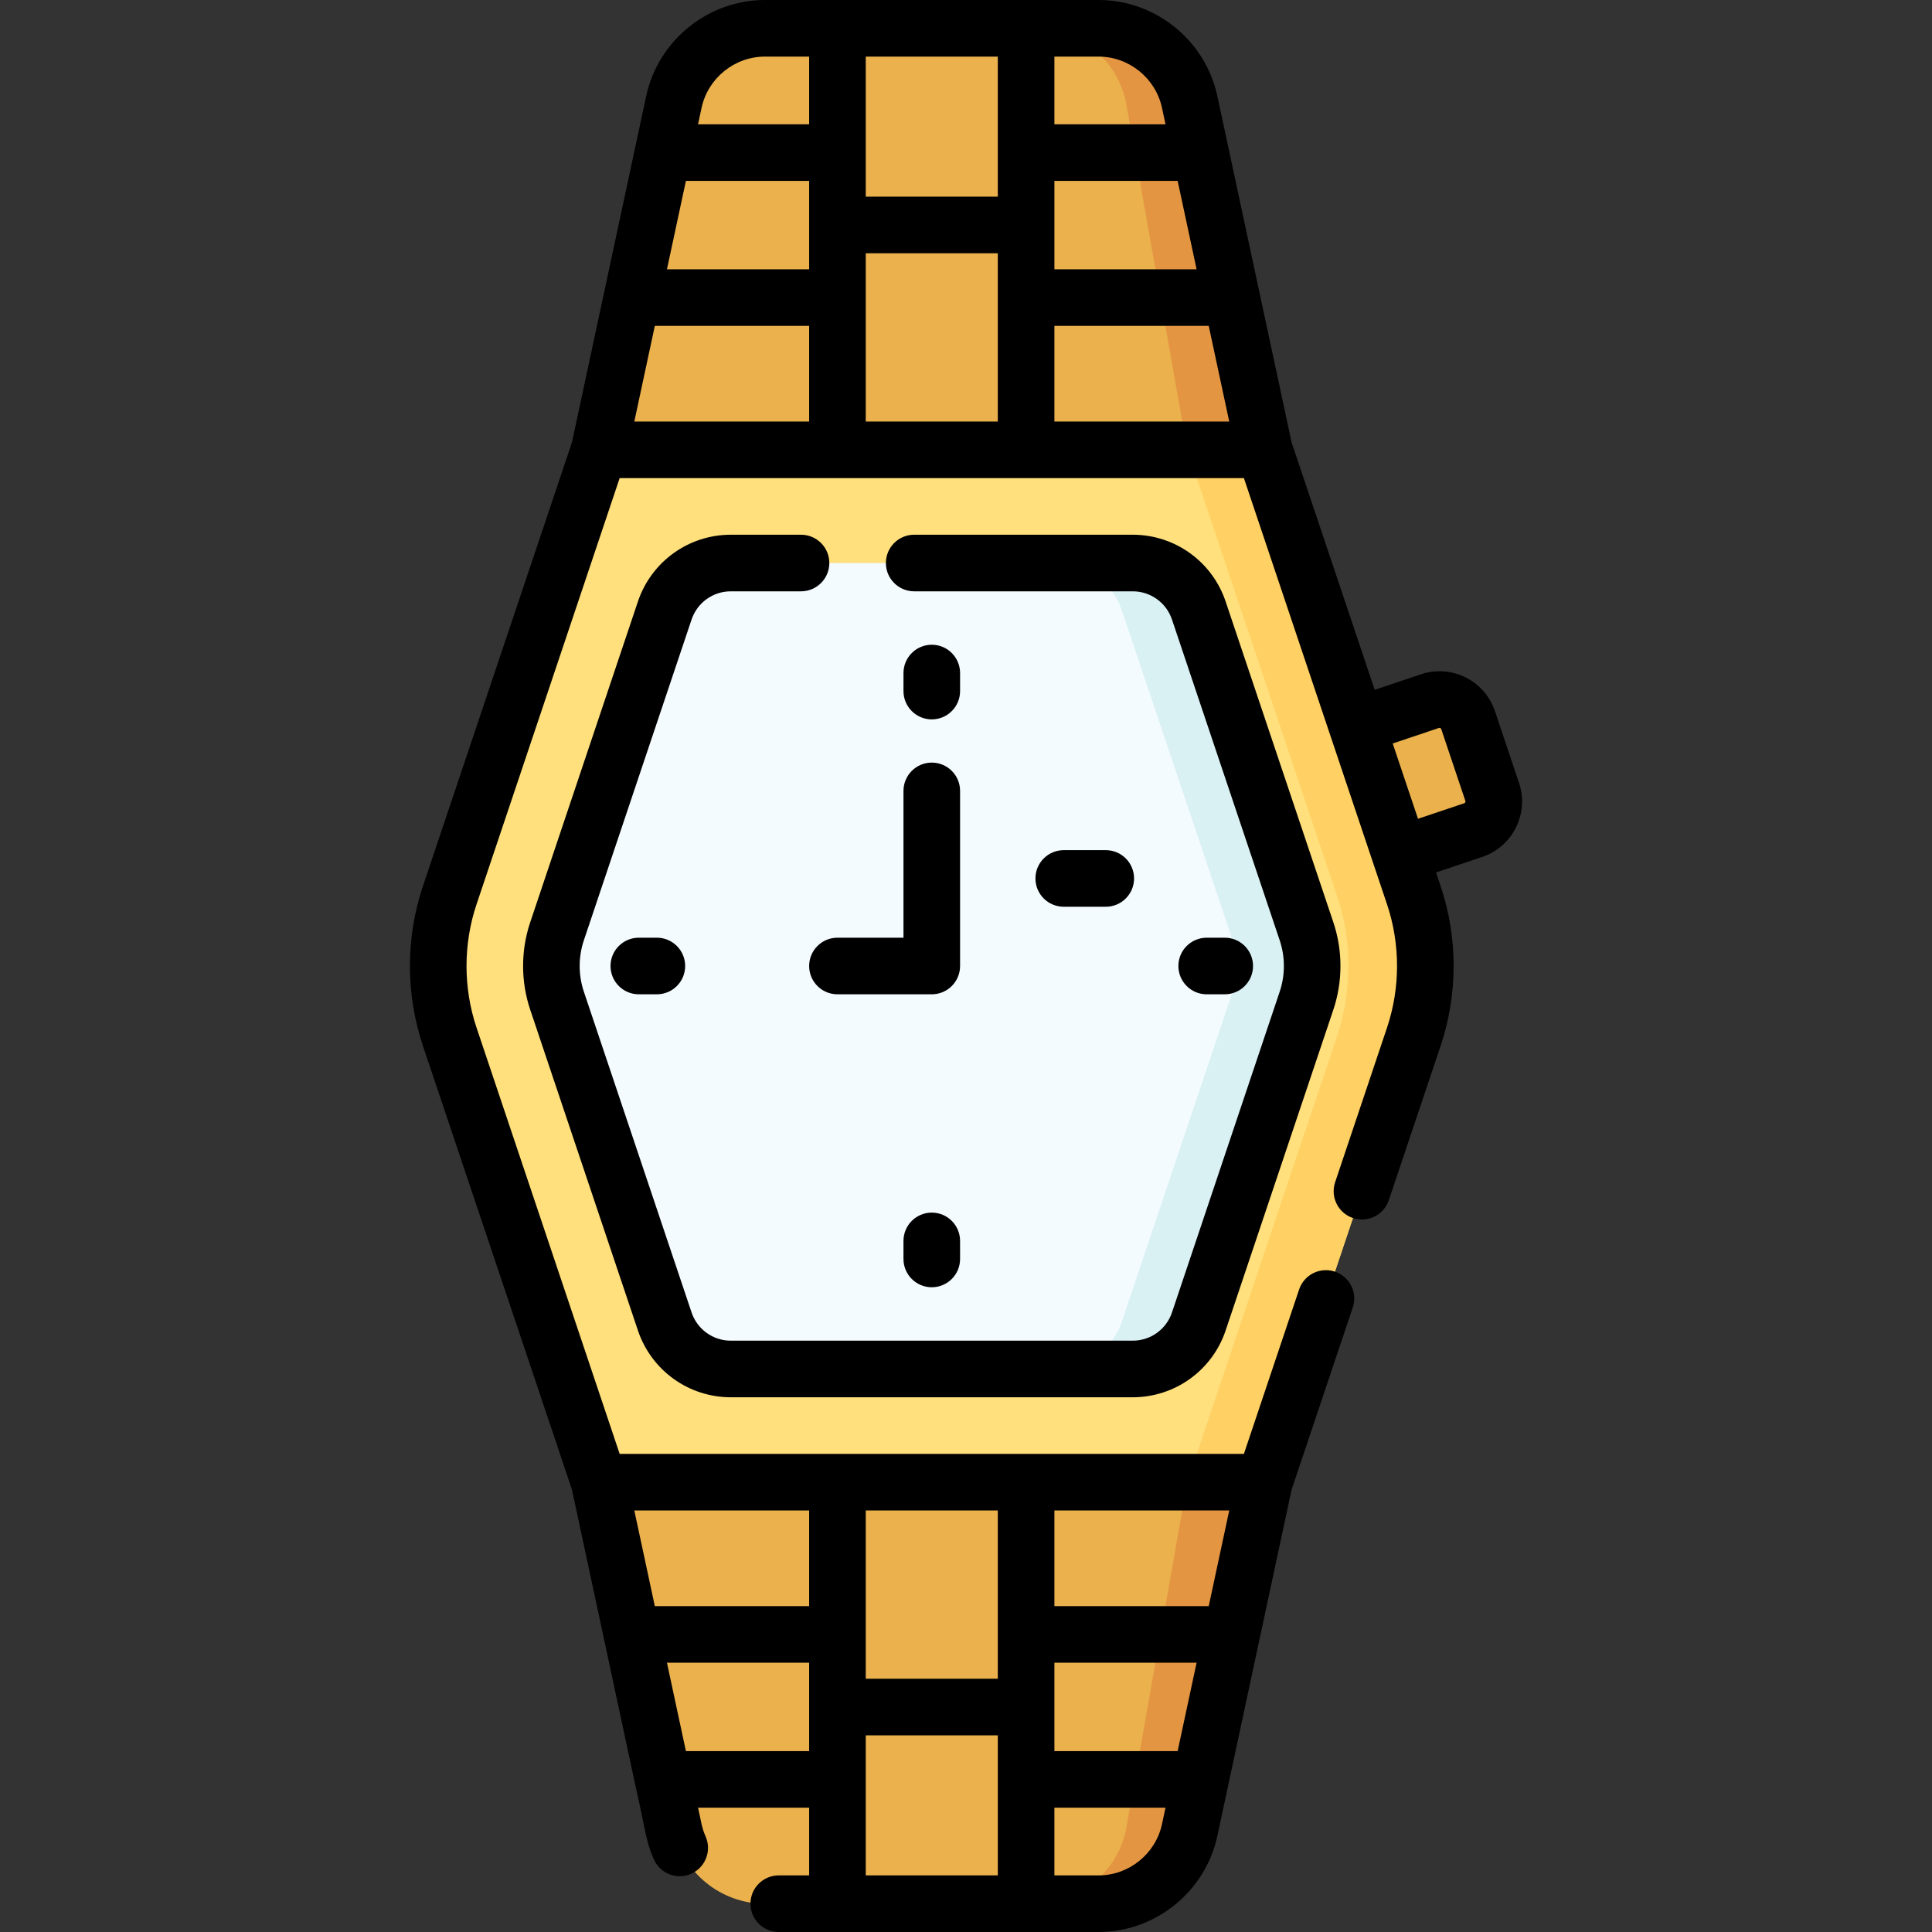 <svg id="Capa_1" enable-background="new 0 0 512 512" height="512" viewBox="0 0 512 512" width="512" xmlns="http://www.w3.org/2000/svg"><rect x="0" y="0" width="512" height="512" fill="#333333" stroke="none"/><g><path d="m158.822 119.207 19.888 20h138.938l17.392-20-19.767-92.2c-2.441-11.379-12.496-19.507-24.133-19.507h-88.418c-11.637 0-21.693 8.128-24.132 19.507z" fill="#eab14d"/><path d="m315.272 27.006c-2.44-11.378-12.495-19.506-24.132-19.506h-16.888c11.637 0 21.693 8.128 24.132 19.507l19.767 112.2 16.888-20z" fill="#e49542"/><path d="m158.822 392.793 16.888-20h138.938l20.392 20-19.767 92.2c-2.439 11.378-12.495 19.507-24.132 19.507h-88.418c-11.637 0-21.693-8.128-24.132-19.507z" fill="#eab14d"/><path d="m318.152 372.793-19.767 112.2c-2.44 11.378-12.495 19.507-24.132 19.507h16.888c11.637 0 21.693-8.129 24.132-19.507l19.768-92.2z" fill="#e49542"/><path d="m390.411 219.985-26.593 8.93-11.476-34.175 26.593-8.93c4.188-1.406 8.723.849 10.129 5.036l6.384 19.01c1.406 4.188-.849 8.723-5.037 10.129z" fill="#eab14d"/><path d="m335.039 119.207h-176.217l-39.646 118.063c-4.081 12.153-4.081 25.307 0 37.46l39.646 118.063h176.218l39.646-118.063c4.081-12.153 4.081-25.307 0-37.46z" fill="#ffe07d"/><path d="m374.686 237.27-39.646-118.063h-20.392l39.646 118.063c4.081 12.153 4.081 25.307 0 37.46l-39.646 118.063h20.392l39.646-118.063c4.081-12.154 4.081-25.307 0-37.46z" fill="#ffd064"/><path d="m193.673 362.793c-7.934 0-14.981-5.067-17.507-12.588l-28.552-85.025c-1.988-5.92-1.988-12.44 0-18.36l28.552-85.024c2.526-7.521 9.573-12.588 17.507-12.588h106.515c7.934 0 14.981 5.067 17.507 12.589l28.551 85.024c1.988 5.92 1.988 12.44 0 18.36l-28.551 85.025c-2.526 7.521-9.573 12.589-17.507 12.589h-106.515z" fill="#f4fbff"/><path d="m346.246 246.819-28.551-85.024c-2.526-7.521-9.573-12.589-17.507-12.589h-20.392c7.934 0 14.981 5.067 17.507 12.589l28.551 85.024c1.988 5.92 1.988 12.44 0 18.36l-28.551 85.025c-2.526 7.521-9.573 12.589-17.507 12.589h20.392c7.934 0 14.981-5.068 17.507-12.589l28.551-85.025c1.988-5.919 1.988-12.44 0-18.36z" fill="#daf1f4"/><g><path d="m246.931 190.646c4.142 0 7.5-3.357 7.5-7.5v-4.783c0-4.143-3.358-7.5-7.5-7.5s-7.5 3.357-7.5 7.5v4.783c0 4.142 3.358 7.5 7.5 7.5z"/><path d="m324.568 263.5c4.143 0 7.5-3.357 7.5-7.5s-3.357-7.5-7.5-7.5h-4.783c-4.143 0-7.5 3.357-7.5 7.5s3.357 7.5 7.5 7.5z"/><path d="m246.93 321.354c-4.142 0-7.5 3.357-7.5 7.5v4.783c0 4.143 3.358 7.5 7.5 7.5s7.5-3.357 7.5-7.5v-4.783c0-4.143-3.358-7.5-7.5-7.5z"/><path d="m169.293 248.5c-4.142 0-7.5 3.357-7.5 7.5s3.358 7.5 7.5 7.5h4.784c4.142 0 7.5-3.357 7.5-7.5s-3.358-7.5-7.5-7.5z"/><path d="m239.431 248.5h-17.499c-4.142 0-7.5 3.357-7.5 7.5s3.358 7.5 7.5 7.5h24.999c4.142 0 7.5-3.357 7.5-7.5v-46.404c0-4.143-3.358-7.5-7.5-7.5s-7.5 3.357-7.5 7.5z"/><path d="m293.041 240.298c4.143 0 7.5-3.357 7.5-7.5s-3.357-7.5-7.5-7.5h-11.14c-4.143 0-7.5 3.357-7.5 7.5s3.357 7.5 7.5 7.5z"/><path d="m402.556 207.469-6.384-19.011c-1.317-3.924-4.084-7.101-7.791-8.943-3.708-1.844-7.91-2.133-11.834-.815l-12.239 4.11-22.025-65.59c-4.226-19.711-15.452-72.072-19.678-91.784-3.159-14.739-16.393-25.436-31.465-25.436h-88.419c-15.073 0-28.306 10.697-31.466 25.435-3.708 17.296-15.47 72.155-19.678 91.784l-39.512 117.663c-4.573 13.618-4.573 28.617 0 42.235l39.511 117.661c1.921 8.962 15.052 70.209 16.782 78.274.003.016.007.031.01.047 2.759 12.128 2.733 14.689 4.891 19.621 1.661 3.794 6.085 5.525 9.878 3.862 3.795-1.66 5.524-6.083 3.863-9.878-1.127-2.575-1.14-3.909-2.013-7.645h29.445v17.941h-8.051c-4.142 0-7.5 3.357-7.5 7.5s3.358 7.5 7.5 7.5h84.759c15.072 0 28.306-10.696 31.465-25.435 2.524-11.774 17.486-81.558 19.679-91.787l16.214-48.281c1.318-3.927-.796-8.179-4.723-9.497-3.927-1.322-8.179.795-9.497 4.722l-14.631 43.57h-165.432l-37.929-112.951c-3.54-10.538-3.54-22.146 0-32.685l37.929-112.95h165.432l37.929 112.95c3.538 10.538 3.538 22.146-.001 32.685l-13.752 40.954c-1.318 3.927.796 8.179 4.723 9.497 3.925 1.321 8.18-.795 9.497-4.722l13.752-40.954c4.573-13.618 4.573-28.617 0-42.235l-1.235-3.677 12.239-4.11c8.101-2.719 12.478-11.524 9.757-19.625zm-220.784 256.592-5.022-23.423h37.682v23.423zm47.66 32.939v-37.119h34.997v37.119zm82.658-32.939h-32.661v-23.423h37.682zm-20.95 32.939h-11.711v-17.939h29.445l-.935 4.36c-1.687 7.868-8.752 13.579-16.799 13.579zm29.188-71.362h-40.898v-25.345h46.332zm-55.899-25.345v44.588h-34.997v-44.588zm-49.997 0v25.345h-40.898l-5.434-25.345zm-40.898-313.931h40.898v25.344h-46.332zm8.238-38.423h32.661v23.423h-37.683zm135.34 23.423h-37.682v-23.423h32.661zm-52.683 40.344h-34.997v-44.588h34.997zm15 0v-25.344h40.898l5.434 25.344zm28.51-83.127.935 4.36h-29.445v-17.939h11.711c8.047 0 15.112 5.711 16.799 13.579zm-43.51-13.579v37.118h-34.997v-37.118zm-61.708 0h11.711v17.939h-29.445l.935-4.36c1.687-7.868 8.752-13.579 16.799-13.579zm185.302 197.876-12.237 4.109c-.418-1.243-1.609-4.792-6.702-19.956l12.239-4.11c.257-.087.543.054.631.314l6.384 19.011c.086.261-.054.544-.315.632z"/><path d="m212.28 141.707h-18.606c-11.168 0-21.061 7.113-24.617 17.7l-28.551 85.024c-2.505 7.46-2.505 15.676 0 23.136l28.552 85.024c3.555 10.588 13.447 17.701 24.616 17.701h106.515c11.168 0 21.061-7.113 24.616-17.701l28.551-85.024c2.506-7.46 2.506-15.676 0-23.136l-28.551-85.023c-3.556-10.588-13.448-17.701-24.616-17.701h-57.921c-4.142 0-7.5 3.357-7.5 7.5s3.358 7.5 7.5 7.5h57.921c4.717 0 8.896 3.005 10.397 7.477l28.551 85.023c1.471 4.38 1.471 9.205 0 13.585l-28.551 85.024c-1.502 4.472-5.681 7.477-10.397 7.477h-106.516c-4.717 0-8.895-3.005-10.396-7.477l-28.552-85.024c-1.471-4.38-1.471-9.205 0-13.585l28.551-85.024c1.501-4.472 5.68-7.476 10.397-7.476h18.606c4.142 0 7.5-3.357 7.5-7.5s-3.357-7.5-7.499-7.5z"/></g></g></svg>